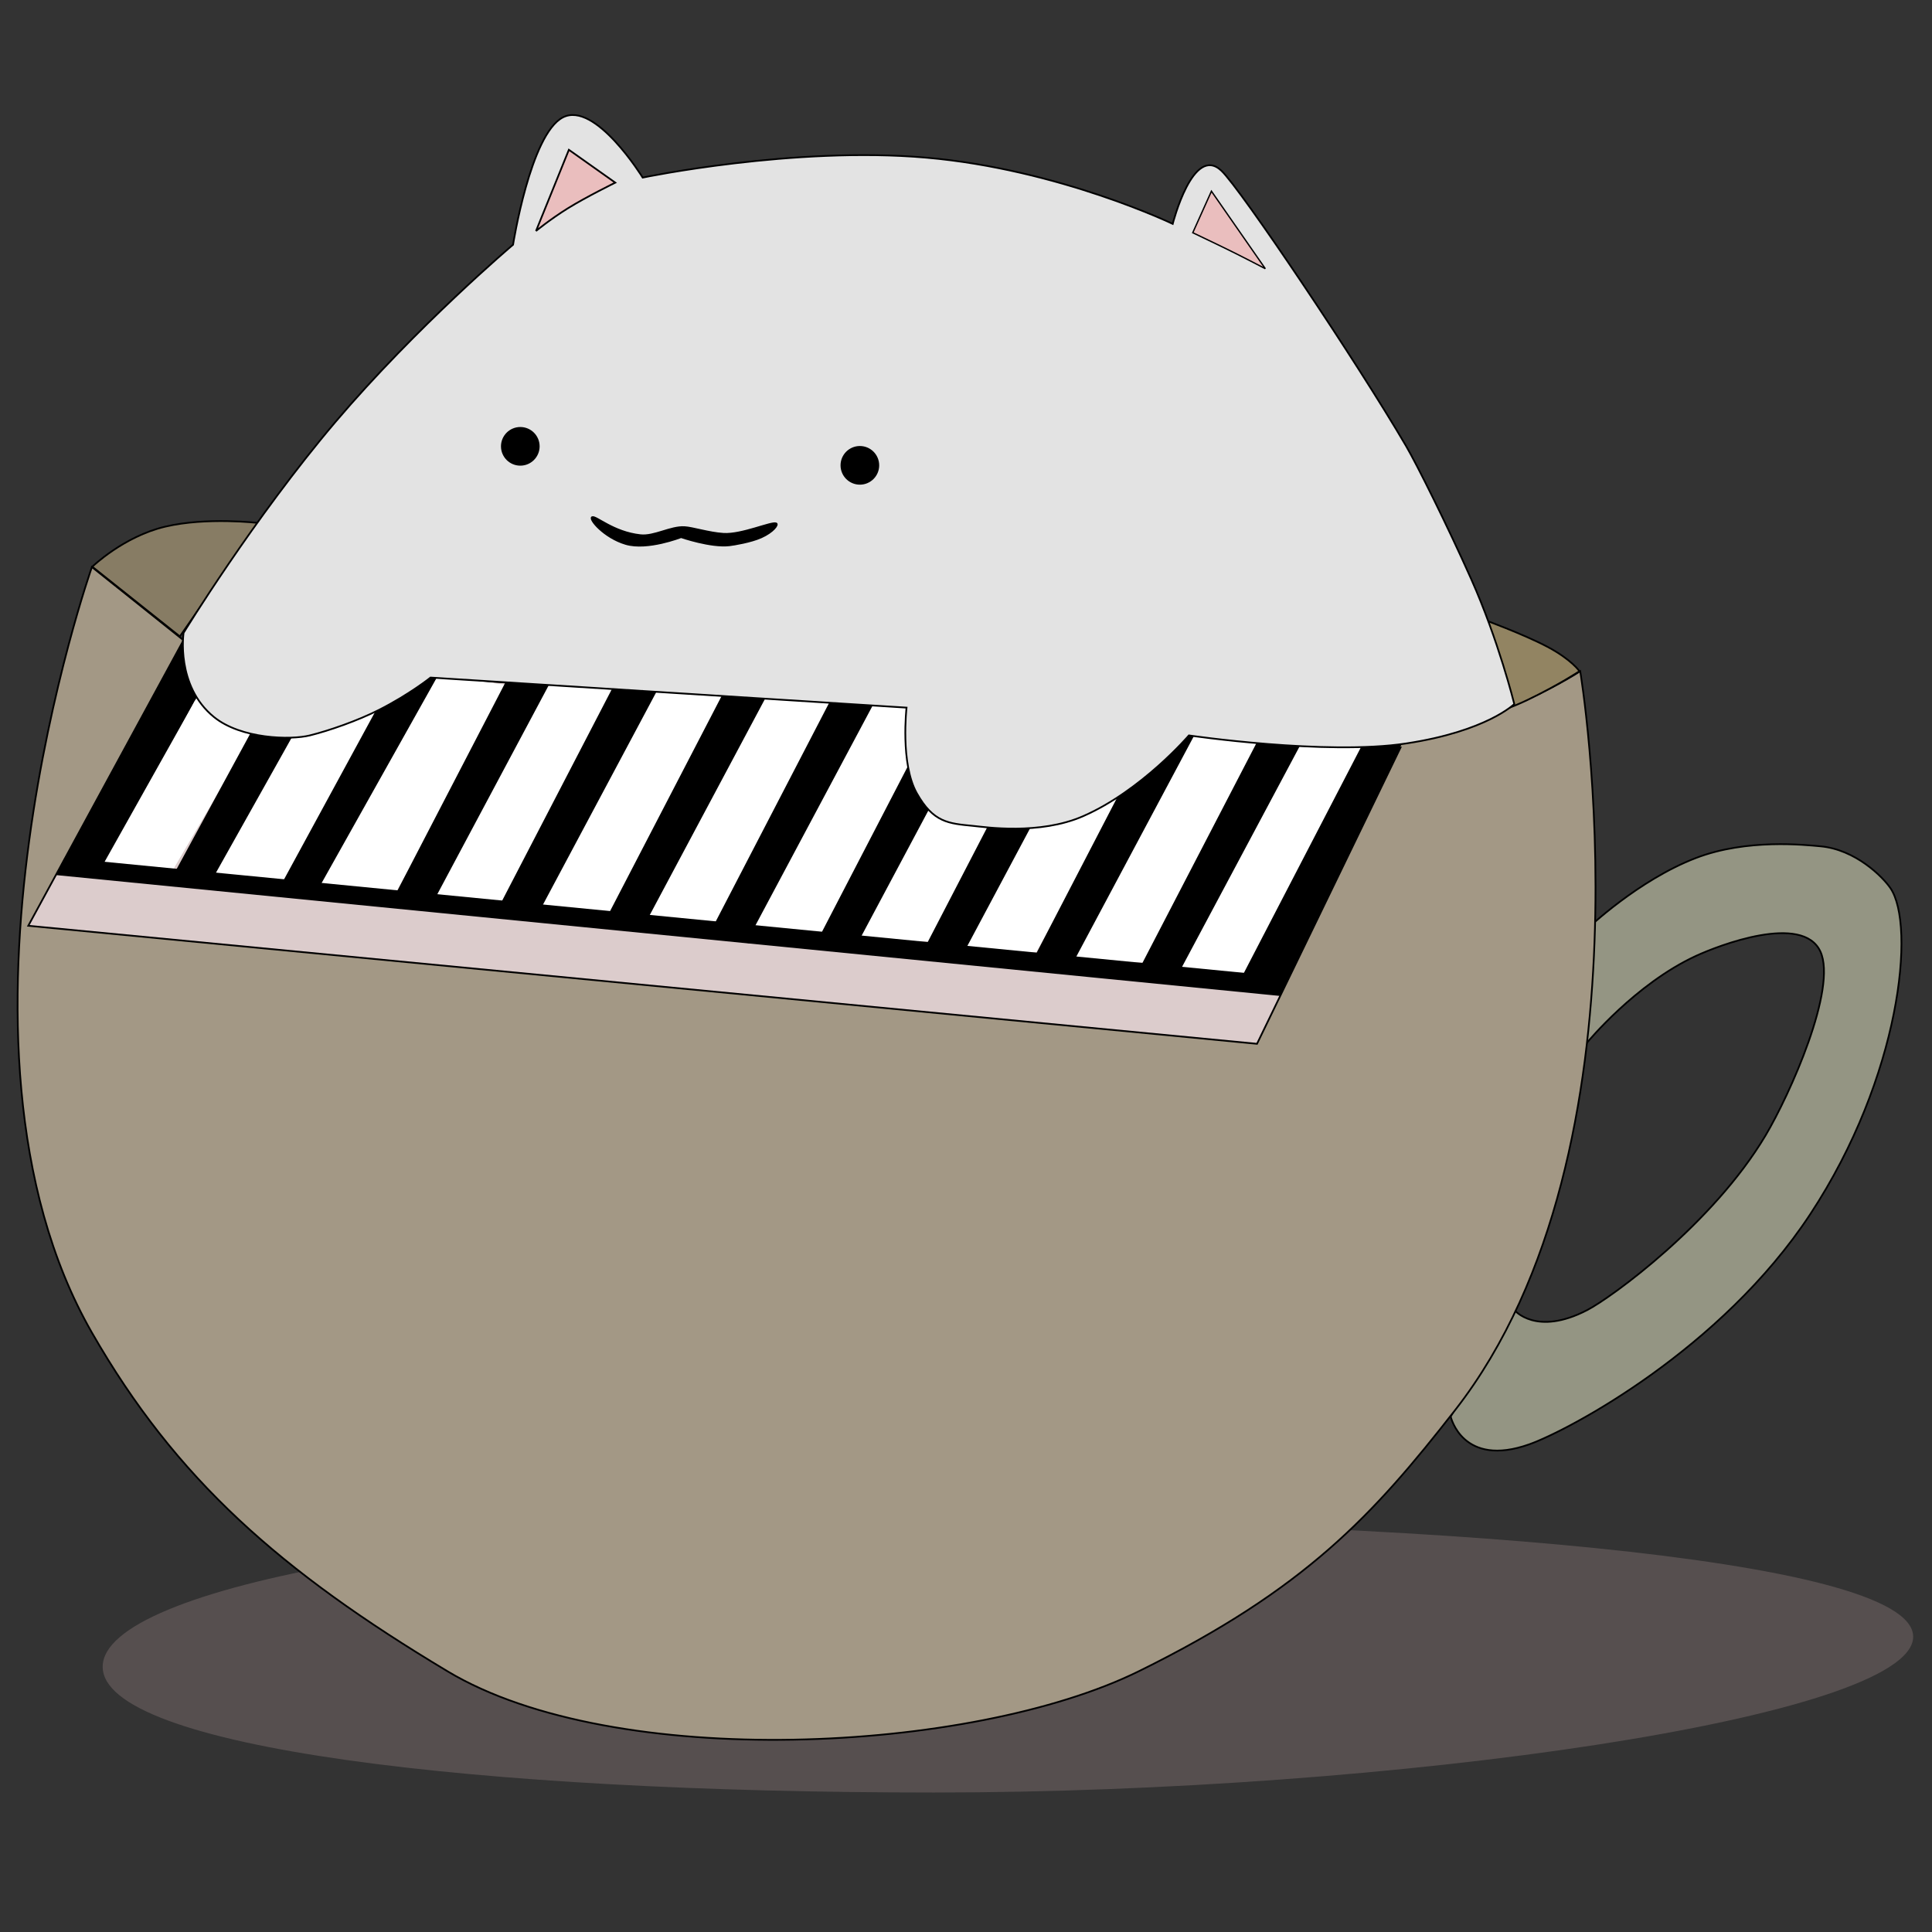 <?xml version="1.0" encoding="UTF-8" standalone="no" ?>
<!DOCTYPE svg PUBLIC "-//W3C//DTD SVG 1.1//EN" "http://www.w3.org/Graphics/SVG/1.1/DTD/svg11.dtd">
<svg xmlns="http://www.w3.org/2000/svg" xmlns:xlink="http://www.w3.org/1999/xlink" version="1.1" width="512" height="512" viewBox="0 0 512 512" xml:space="preserve">
<rect x="0" y="0" width="512" height="512" fill="#333333" stroke="none"/>
<desc>Created with Fabric.js 5.3.0</desc>
<defs>
</defs>
<g transform="matrix(2.382 0 0 0.42 267.112 438.954)" id="TZOmEnOjiYUgHK-mkVe_g"  >
<path style="stroke: rgb(231,222,181); stroke-width: 0; stroke-dasharray: none; stroke-linecap: butt; stroke-dashoffset: 0; stroke-linejoin: miter; stroke-miterlimit: 4; fill: rgb(86,79,79); fill-rule: nonzero; opacity: 1;" vector-effect="non-scaling-stroke"  transform=" translate(0, 0)" d="M -8.239 -85.908 C 42.806 -85.908 100.713 -63.448 100.713 -12.402 C 100.713 38.644 42.806 85.908 -8.239 85.908 C -59.285 85.908 -100.713 57.611 -100.713 6.566 C -100.713 -44.48 -59.285 -85.908 -8.239 -85.908 z" stroke-linecap="round" />
</g>
<g transform="matrix(0.461 0 0 0.461 444.175 304.068)" id="lDGw7TVnDhaquRbyqg62z"  >
<path style="stroke: rgb(0,0,0); stroke-width: 1; stroke-dasharray: none; stroke-linecap: butt; stroke-dashoffset: 0; stroke-linejoin: miter; stroke-miterlimit: 4; fill: rgb(148,149,131); fill-rule: nonzero; opacity: 1;" vector-effect="non-scaling-stroke"  transform=" translate(0, 5.966e-7)" d="M -51.066 -125.61 C -51.066 -125.61 -21.919 -153.597 11.491 -166.384 C 40.772 -177.591 74.156 -173.869 82.938 -173.087 C 103.117 -171.29 118.822 -155.509 123.238 -149.013 C 137.806 -127.584 129.134 -40.638 77.172 38.348 C 25.891 116.298 -61.79 162.635 -84.33 170.674 C -122.862 184.418 -129.569 154.724 -129.569 154.724 L -92.963 93.518 C -92.963 93.518 -80.498 108.81 -51.066 93.518 C -36.872 86.144 21.284 43.798 51.415 -6.813 C 65.37 -30.253 92.811 -91.456 82.938 -112.649 C 72.678 -134.671 24.569 -116.128 11.491 -110.097 C -23.432 -93.991 -51.066 -60.327 -51.066 -60.327 z" stroke-linecap="round" />
</g>
<g transform="matrix(0.461 0 0 0.461 213.745 305.672)" id="jUIkrbWKcV_H_NP2oENpt"  >
<path style="stroke: rgb(0,0,0); stroke-width: 1; stroke-dasharray: none; stroke-linecap: butt; stroke-dashoffset: 0; stroke-linejoin: miter; stroke-miterlimit: 4; fill: rgb(163,152,133); fill-rule: nonzero; opacity: 1;" vector-effect="non-scaling-stroke"  transform=" translate(0, 0)" d="M 342.867 -238.76 C 283.44 -228.648 208.357 -231.452 208.357 -231.452 C 208.357 -231.452 191.483 -204.716 161.755 -194.16 C 132.027 -183.603 108.684 -183.285 90.775 -186.564 C 50.078 -194.015 57.543 -254.606 57.543 -254.606 L -216.604 -270.572 C -216.604 -270.572 -271.613 -232.823 -306.786 -238.76 C -320.787 -241.124 -339.628 -244.283 -347.627 -254.606 C -359.723 -270.216 -357.297 -294.324 -357.297 -294.324 L -410.815 -337.1 C -410.815 -337.1 -506.948 -64.638 -410.815 103.012 C -362.479 187.308 -302.499 240.085 -206.366 297.708 C -110.233 355.33 95.121 344.872 190.917 297.708 C 286.714 250.543 325.725 207.971 372.871 147.506 C 490.626 -3.513 444.736 -277.225 444.736 -277.225 C 444.736 -277.225 402.295 -248.873 342.867 -238.76 z" stroke-linecap="round" />
</g>
<g transform="matrix(0.461 0 0 0.461 189.325 223.255)" id="aTEF3BcNa0S63aqe4OBK6"  >
<path style="stroke: rgb(0,0,0); stroke-width: 1; stroke-dasharray: none; stroke-linecap: butt; stroke-dashoffset: 0; stroke-linejoin: miter; stroke-miterlimit: 4; fill: rgb(220,204,204); fill-rule: nonzero; opacity: 1;" vector-effect="non-scaling-stroke"  transform=" translate(0, 0)" d="M 205.517 -11.555 C 178.848 -1.824 160.437 -7.799 141.797 -11.555 C 99.508 -20.078 112.167 -75.842 112.167 -75.842 L -163.051 -94.926 C -163.051 -94.926 -208.951 -58.659 -249.542 -61.206 C -264.098 -62.119 -288.33 -66.229 -294.651 -75.842 C -305.956 -93.036 -305.455 -115.759 -305.455 -115.759 L -394.42 47.9 L 311.925 115.759 L 394.42 -54.553 L 270.678 -61.206 C 270.678 -61.206 239.354 -23.902 205.517 -11.555 z" stroke-linecap="round" />
</g>
<g transform="matrix(0.461 0 0 0.461 46.487 153.375)" id="aWc4QIEFt2ubIRPX4vRR5"  >
<path style="stroke: rgb(0,0,0); stroke-width: 1; stroke-dasharray: none; stroke-linecap: butt; stroke-dashoffset: 0; stroke-linejoin: miter; stroke-miterlimit: 4; fill: rgb(135,124,100); fill-rule: nonzero; opacity: 1;" vector-effect="non-scaling-stroke"  transform=" translate(0, 0)" d="M 47.784 -32.048 C 47.784 -32.048 18.065 -35.601 -5.885 -29.946 C -29.835 -24.292 -47.784 -6.921 -47.784 -6.921 L 2.545 33.15 z" stroke-linecap="round" />
</g>
<g transform="matrix(0.461 0 0 0.461 401.316 178.402)" id="6MuURj4n9Vj2yj59Gt1Zx"  >
<path style="stroke: rgb(0,0,0); stroke-width: 1; stroke-dasharray: none; stroke-linecap: butt; stroke-dashoffset: 0; stroke-linejoin: miter; stroke-miterlimit: 4; fill: rgb(146,132,98); fill-rule: nonzero; opacity: 1;" vector-effect="non-scaling-stroke"  transform=" translate(0, 0)" d="M -18.68 -31.195 C -18.68 -31.195 5.161 -22.502 18.998 -15.177 C 32.835 -7.853 37.42 -1.15 37.42 -1.15 C 37.42 -1.15 25.603 6.694 7.641 15.343 C -10.322 23.991 -37.42 31.195 -37.42 31.195 C -37.42 31.195 -21.044 23.917 -14.192 19.133 C -7.34 14.349 -3.602 8.853 -3.602 8.853 z" stroke-linecap="round" />
</g>
<g transform="matrix(0.433 0.158 -0.15 0.412 37.651 200.629)" id="rLn9H8G1Q1sJ61ccZxHq6"  >
<path style="stroke: rgb(20,10,246); stroke-width: 0; stroke-dasharray: none; stroke-linecap: butt; stroke-dashoffset: 0; stroke-linejoin: miter; stroke-miterlimit: 4; fill: rgb(0,0,0); fill-rule: nonzero; opacity: 1;" vector-effect="non-scaling-stroke"  transform=" translate(-0, 0)" d="M -0.492 -74.476 L 21.931 -75.908 L 1.477 73.382 L -21.931 75.908 z" stroke-linecap="round" />
</g>
<g transform="matrix(0.621 0.226 -0.15 0.412 52.755 202.184)" id="3BYGxlI1jormYkB03bNGG"  >
<path style="stroke: rgb(20,10,246); stroke-width: 0; stroke-dasharray: none; stroke-linecap: butt; stroke-dashoffset: 0; stroke-linejoin: miter; stroke-miterlimit: 4; fill: rgb(255,255,255); fill-rule: nonzero; opacity: 1;" vector-effect="non-scaling-stroke"  transform=" translate(0, 0)" d="M -6.34 -69.119 L 22.313 -78.269 L 4.878 65.78 L -22.313 78.269 z" stroke-linecap="round" />
</g>
<g transform="matrix(0.433 0.158 -0.15 0.412 66.2 205.239)" id="pGy8DjJydTcsTyCbXqGIp"  >
<path style="stroke: rgb(20,10,246); stroke-width: 0; stroke-dasharray: none; stroke-linecap: butt; stroke-dashoffset: 0; stroke-linejoin: miter; stroke-miterlimit: 4; fill: rgb(0,0,0); fill-rule: nonzero; opacity: 1;" vector-effect="non-scaling-stroke"  transform=" translate(-0, 0)" d="M -0.492 -74.476 L 21.931 -75.908 L 1.477 73.382 L -21.931 75.908 z" stroke-linecap="round" />
</g>
<g transform="matrix(0.621 0.226 -0.15 0.412 81.304 206.795)" id="p7F57Jl0XaRcYoSrI7dui"  >
<path style="stroke: rgb(20,10,246); stroke-width: 0; stroke-dasharray: none; stroke-linecap: butt; stroke-dashoffset: 0; stroke-linejoin: miter; stroke-miterlimit: 4; fill: rgb(255,255,255); fill-rule: nonzero; opacity: 1;" vector-effect="non-scaling-stroke"  transform=" translate(0, 0)" d="M -6.34 -69.119 L 22.313 -78.269 L 4.878 65.78 L -22.313 78.269 z" stroke-linecap="round" />
</g>
<g transform="matrix(0.433 0.158 -0.15 0.412 94.867 207.603)" id="e3UkozCeBw-1gTytorkhr"  >
<path style="stroke: rgb(20,10,246); stroke-width: 0; stroke-dasharray: none; stroke-linecap: butt; stroke-dashoffset: 0; stroke-linejoin: miter; stroke-miterlimit: 4; fill: rgb(0,0,0); fill-rule: nonzero; opacity: 1;" vector-effect="non-scaling-stroke"  transform=" translate(-0, 0)" d="M -0.492 -74.476 L 21.931 -75.908 L -0.604 71.309 L -21.931 75.908 z" stroke-linecap="round" />
</g>
<g transform="matrix(0.621 0.226 -0.15 0.412 109.676 208.863)" id="JAH2EankUJRvx9TmMceBm"  >
<path style="stroke: rgb(20,10,246); stroke-width: 0; stroke-dasharray: none; stroke-linecap: butt; stroke-dashoffset: 0; stroke-linejoin: miter; stroke-miterlimit: 4; fill: rgb(255,255,255); fill-rule: nonzero; opacity: 1;" vector-effect="non-scaling-stroke"  transform=" translate(-0, -0)" d="M -6.34 -69.119 L 22.313 -78.269 L 7.401 64.397 L -22.313 78.269 z" stroke-linecap="round" />
</g>
<g transform="matrix(0.433 0.158 -0.174 0.477 126.976 207.009)" id="ZaOfnM6Z_WcD6pyAJJM95"  >
<path style="stroke: rgb(20,10,246); stroke-width: 0; stroke-dasharray: none; stroke-linecap: butt; stroke-dashoffset: 0; stroke-linejoin: miter; stroke-miterlimit: 4; fill: rgb(0,0,0); fill-rule: nonzero; opacity: 1;" vector-effect="non-scaling-stroke"  transform=" translate(-0, 0)" d="M -2.299 -73.878 L 23.738 -76.506 L -0.002 71.391 L -23.738 76.505 z" stroke-linecap="round" />
</g>
<g transform="matrix(0.621 0.226 -0.174 0.477 141.56 208.075)" id="kIbmIhmQiCuY9rpuJ98pI"  >
<path style="stroke: rgb(20,10,246); stroke-width: 0; stroke-dasharray: none; stroke-linecap: butt; stroke-dashoffset: 0; stroke-linejoin: miter; stroke-miterlimit: 4; fill: rgb(255,255,255); fill-rule: nonzero; opacity: 1;" vector-effect="non-scaling-stroke"  transform=" translate(0, 0)" d="M -6.34 -69.119 L 22.313 -78.269 L 4.878 65.78 L -22.313 78.269 z" stroke-linecap="round" />
</g>
<g transform="matrix(0.433 0.158 -0.174 0.477 154.638 209.846)" id="o5goH7_tDR8rv1xFjIIXS"  >
<path style="stroke: rgb(20,10,246); stroke-width: 0; stroke-dasharray: none; stroke-linecap: butt; stroke-dashoffset: 0; stroke-linejoin: miter; stroke-miterlimit: 4; fill: rgb(0,0,0); fill-rule: nonzero; opacity: 1;" vector-effect="non-scaling-stroke"  transform=" translate(-0, 0)" d="M -2.299 -73.878 L 23.738 -76.506 L -0.002 71.391 L -23.738 76.505 z" stroke-linecap="round" />
</g>
<g transform="matrix(0.621 0.226 -0.174 0.477 169.518 210.912)" id="CA20l3tLO8RPfqivYC_vt"  >
<path style="stroke: rgb(20,10,246); stroke-width: 0; stroke-dasharray: none; stroke-linecap: butt; stroke-dashoffset: 0; stroke-linejoin: miter; stroke-miterlimit: 4; fill: rgb(255,255,255); fill-rule: nonzero; opacity: 1;" vector-effect="non-scaling-stroke"  transform=" translate(0, 0)" d="M -6.34 -69.119 L 22.313 -78.269 L 4.878 65.78 L -22.313 78.269 z" stroke-linecap="round" />
</g>
<g transform="matrix(0.433 0.158 -0.174 0.477 183.601 211.915)" id="iqW9b65NHvK5frSaTaOBQ"  >
<path style="stroke: rgb(20,10,246); stroke-width: 0; stroke-dasharray: none; stroke-linecap: butt; stroke-dashoffset: 0; stroke-linejoin: miter; stroke-miterlimit: 4; fill: rgb(0,0,0); fill-rule: nonzero; opacity: 1;" vector-effect="non-scaling-stroke"  transform=" translate(-0, 0)" d="M -2.299 -73.878 L 23.738 -76.506 L -0.33 73.979 L -23.738 76.505 z" stroke-linecap="round" />
</g>
<g transform="matrix(0.621 0.226 -0.174 0.477 198.185 212.981)" id="o6z3SSQryvIG1Z_Knr74b"  >
<path style="stroke: rgb(20,10,246); stroke-width: 0; stroke-dasharray: none; stroke-linecap: butt; stroke-dashoffset: 0; stroke-linejoin: miter; stroke-miterlimit: 4; fill: rgb(255,255,255); fill-rule: nonzero; opacity: 1;" vector-effect="non-scaling-stroke"  transform=" translate(0, 0)" d="M -6.34 -69.119 L 22.313 -78.269 L 4.878 65.78 L -22.313 78.269 z" stroke-linecap="round" />
</g>
<g transform="matrix(0.433 0.158 -0.174 0.477 211.559 214.752)" id="pRnOf5iK4w7Nvi1w1tguk"  >
<path style="stroke: rgb(20,10,246); stroke-width: 0; stroke-dasharray: none; stroke-linecap: butt; stroke-dashoffset: 0; stroke-linejoin: miter; stroke-miterlimit: 4; fill: rgb(0,0,0); fill-rule: nonzero; opacity: 1;" vector-effect="non-scaling-stroke"  transform=" translate(-0, 0)" d="M -2.299 -73.878 L 23.738 -76.506 L -0.33 73.979 L -23.738 76.505 z" stroke-linecap="round" />
</g>
<g transform="matrix(0.621 0.226 -0.174 0.477 226.143 215.818)" id="dCkE-OazHzwIoNT7EEtSj"  >
<path style="stroke: rgb(20,10,246); stroke-width: 0; stroke-dasharray: none; stroke-linecap: butt; stroke-dashoffset: 0; stroke-linejoin: miter; stroke-miterlimit: 4; fill: rgb(255,255,255); fill-rule: nonzero; opacity: 1;" vector-effect="non-scaling-stroke"  transform=" translate(0, 0)" d="M -6.34 -69.119 L 22.313 -78.269 L 4.878 65.78 L -22.313 78.269 z" stroke-linecap="round" />
</g>
<g transform="matrix(0.433 0.158 -0.174 0.477 240.522 215.934)" id="-rS5CS_chJ3L6Vp51tvIG"  >
<path style="stroke: rgb(20,10,246); stroke-width: 0; stroke-dasharray: none; stroke-linecap: butt; stroke-dashoffset: 0; stroke-linejoin: miter; stroke-miterlimit: 4; fill: rgb(0,0,0); fill-rule: nonzero; opacity: 1;" vector-effect="non-scaling-stroke"  transform=" translate(-0, 0)" d="M -2.299 -73.878 L 23.738 -76.506 L -0.33 73.979 L -23.738 76.505 z" stroke-linecap="round" />
</g>
<g transform="matrix(0.621 0.226 -0.174 0.477 255.106 217)" id="9S1KK5IrrS55pXtNZw0iM"  >
<path style="stroke: rgb(20,10,246); stroke-width: 0; stroke-dasharray: none; stroke-linecap: butt; stroke-dashoffset: 0; stroke-linejoin: miter; stroke-miterlimit: 4; fill: rgb(255,255,255); fill-rule: nonzero; opacity: 1;" vector-effect="non-scaling-stroke"  transform=" translate(0, 0)" d="M -6.34 -69.119 L 22.313 -78.269 L 4.878 65.78 L -22.313 78.269 z" stroke-linecap="round" />
</g>
<g transform="matrix(0.433 0.158 -0.174 0.477 268.48 218.771)" id="5V7fXeVQEdAFRyFnCUDjm"  >
<path style="stroke: rgb(20,10,246); stroke-width: 0; stroke-dasharray: none; stroke-linecap: butt; stroke-dashoffset: 0; stroke-linejoin: miter; stroke-miterlimit: 4; fill: rgb(0,0,0); fill-rule: nonzero; opacity: 1;" vector-effect="non-scaling-stroke"  transform=" translate(-0, 0)" d="M -2.299 -73.878 L 23.738 -76.506 L -0.33 73.979 L -23.738 76.505 z" stroke-linecap="round" />
</g>
<g transform="matrix(0.621 0.226 -0.174 0.477 283.064 219.837)" id="lNDP2yTJprEBS3XfAdhVN"  >
<path style="stroke: rgb(20,10,246); stroke-width: 0; stroke-dasharray: none; stroke-linecap: butt; stroke-dashoffset: 0; stroke-linejoin: miter; stroke-miterlimit: 4; fill: rgb(255,255,255); fill-rule: nonzero; opacity: 1;" vector-effect="non-scaling-stroke"  transform=" translate(0, 0)" d="M -6.34 -69.119 L 22.313 -78.269 L 4.878 65.78 L -22.313 78.269 z" stroke-linecap="round" />
</g>
<g transform="matrix(0.433 0.158 -0.174 0.477 297.442 221.431)" id="K7Ym8_ZgNA2OiRqCqtiRw"  >
<path style="stroke: rgb(20,10,246); stroke-width: 0; stroke-dasharray: none; stroke-linecap: butt; stroke-dashoffset: 0; stroke-linejoin: miter; stroke-miterlimit: 4; fill: rgb(0,0,0); fill-rule: nonzero; opacity: 1;" vector-effect="non-scaling-stroke"  transform=" translate(-0, 0)" d="M -2.299 -73.878 L 23.738 -76.506 L -0.33 73.979 L -23.738 76.505 z" stroke-linecap="round" />
</g>
<g transform="matrix(0.621 0.226 -0.174 0.477 312.027 222.497)" id="ELqGHOBz9jQtKz1BkwQHg"  >
<path style="stroke: rgb(20,10,246); stroke-width: 0; stroke-dasharray: none; stroke-linecap: butt; stroke-dashoffset: 0; stroke-linejoin: miter; stroke-miterlimit: 4; fill: rgb(255,255,255); fill-rule: nonzero; opacity: 1;" vector-effect="non-scaling-stroke"  transform=" translate(0, 0)" d="M -6.34 -69.119 L 22.313 -78.269 L 4.878 65.78 L -22.313 78.269 z" stroke-linecap="round" />
</g>
<g transform="matrix(0.433 0.158 -0.174 0.477 325.4 224.268)" id="ZC6c6jI07ZRLptb_0VCy9"  >
<path style="stroke: rgb(20,10,246); stroke-width: 0; stroke-dasharray: none; stroke-linecap: butt; stroke-dashoffset: 0; stroke-linejoin: miter; stroke-miterlimit: 4; fill: rgb(0,0,0); fill-rule: nonzero; opacity: 1;" vector-effect="non-scaling-stroke"  transform=" translate(-0, 0)" d="M -2.299 -73.878 L 23.738 -76.506 L -0.33 73.979 L -23.738 76.505 z" stroke-linecap="round" />
</g>
<g transform="matrix(0.621 0.226 -0.174 0.477 338.802 225.334)" id="PUY7ue7qrqISyIdXHNDvD"  >
<path style="stroke: rgb(20,10,246); stroke-width: 0; stroke-dasharray: none; stroke-linecap: butt; stroke-dashoffset: 0; stroke-linejoin: miter; stroke-miterlimit: 4; fill: rgb(255,255,255); fill-rule: nonzero; opacity: 1;" vector-effect="non-scaling-stroke"  transform=" translate(0, 0)" d="M -4.658 -69.915 L 20.631 -77.473 L 6.56 64.984 L -20.631 77.473 z" stroke-linecap="round" />
</g>
<g transform="matrix(0.461 0 0 0.461 178.267 245.642)" id="fX0PakGuDUm3Q2lgW-p5r"  >
<path style="stroke: rgb(0,0,0); stroke-width: 1; stroke-dasharray: none; stroke-linecap: butt; stroke-dashoffset: 0; stroke-linejoin: miter; stroke-miterlimit: 4; fill: rgb(0,0,0); fill-rule: nonzero; opacity: 1;" vector-effect="non-scaling-stroke"  transform=" translate(-0, -0)" d="M -353.796 -30.235 L -349.335 -39.157 L 353.796 29.389 L 348.963 39.157 z" stroke-linecap="round" />
</g>
<g transform="matrix(0.433 0.158 -0.174 0.477 350.846 226.81)" id="SCqmmBZ92u2QF9GqC-9Ef"  >
<path style="stroke: rgb(20,10,246); stroke-width: 0; stroke-dasharray: none; stroke-linecap: butt; stroke-dashoffset: 0; stroke-linejoin: miter; stroke-miterlimit: 4; fill: rgb(0,0,0); fill-rule: nonzero; opacity: 1;" vector-effect="non-scaling-stroke"  transform=" translate(0, 0)" d="M 0.467 -72.933 L 20.972 -77.45 L 4.407 73.032 L -20.972 77.45 z" stroke-linecap="round" />
</g>
<g transform="matrix(0.461 0 0 0.461 224.884 125.04)" id="LPvx-2sgrcF56z0Owqqq2"  >
<path style="stroke: rgb(0,0,0); stroke-width: 1; stroke-dasharray: none; stroke-linecap: butt; stroke-dashoffset: 0; stroke-linejoin: miter; stroke-miterlimit: 4; fill: rgb(227,227,227); fill-rule: nonzero; opacity: 1;" vector-effect="non-scaling-stroke"  transform=" translate(-0, -0)" d="M -269.875 136.808 C -282.208 143.077 -298.633 148.775 -309.689 151.521 C -320.764 154.271 -349.257 153.602 -364.826 140.943 C -386.92 122.98 -382.276 92.547 -382.276 92.547 C -382.276 92.547 -341.955 26.622 -295.053 -28.596 C -248.151 -83.815 -192.881 -130.558 -192.881 -130.558 C -192.881 -130.558 -182.895 -194.093 -164.267 -203.739 C -145.639 -213.386 -118.369 -169.145 -118.369 -169.145 C -118.369 -169.145 -31.467 -187.246 44.708 -180.594 C 120.882 -173.941 186.329 -142.534 186.329 -142.534 C 186.329 -142.534 197.972 -188.438 214.271 -173.136 C 225.366 -162.721 292.642 -62.509 320.58 -14.658 C 326.689 -4.195 343.959 30.38 357.818 61.458 C 373.694 97.061 382.682 133.476 382.682 133.476 C 382.682 133.476 366.817 149.15 320.58 156.136 C 274.343 163.121 195.643 151.521 195.643 151.521 C 195.643 151.521 168.508 183.22 134.812 197.956 C 109.74 208.92 78.459 204.21 71.497 203.525 C 57.536 202.152 48.726 201.685 39.181 184.692 C 29.635 167.699 33.315 135.554 33.315 135.554 L -240.317 118.265 C -240.317 118.265 -252.325 127.887 -269.875 136.808 z" stroke-linecap="round" />
</g>
<g transform="matrix(0.461 0 0 0.461 137.885 118.283)" id="XcofseE6KSNM3WZeS-ub5"  >
<path style="stroke: rgb(245,191,4); stroke-width: 0; stroke-dasharray: none; stroke-linecap: butt; stroke-dashoffset: 0; stroke-linejoin: miter; stroke-miterlimit: 4; fill: rgb(0,0,0); fill-rule: nonzero; opacity: 1;" vector-effect="non-scaling-stroke"  transform=" translate(0, 0)" d="M 0 -11.111 C 6.133 -11.111 11.111 -6.133 11.111 0 C 11.111 6.133 6.133 11.111 0 11.111 C -6.133 11.111 -11.111 6.133 -11.111 0 C -11.111 -6.133 -6.133 -11.111 0 -11.111 z" stroke-linecap="round" />
</g>
<g transform="matrix(0.461 0 0 0.461 227.873 123.32)" id="Vx4UK6pnNe56NF-VwKvFG"  >
<path style="stroke: rgb(245,191,4); stroke-width: 0; stroke-dasharray: none; stroke-linecap: butt; stroke-dashoffset: 0; stroke-linejoin: miter; stroke-miterlimit: 4; fill: rgb(0,0,0); fill-rule: nonzero; opacity: 1;" vector-effect="non-scaling-stroke"  transform=" translate(0, 0)" d="M 0 -11.111 C 6.133 -11.111 11.111 -6.133 11.111 0 C 11.111 6.133 6.133 11.111 0 11.111 C -6.133 11.111 -11.111 6.133 -11.111 0 C -11.111 -6.133 -6.133 -11.111 0 -11.111 z" stroke-linecap="round" />
</g>
<g transform="matrix(0.461 0 0 0.461 181.316 140.821)" id="NGcN0U5MUN-fA7Lwqo9dT"  >
<path style="stroke: rgb(0,0,0); stroke-width: 1; stroke-dasharray: none; stroke-linecap: butt; stroke-dashoffset: 0; stroke-linejoin: miter; stroke-miterlimit: 4; fill: rgb(0,0,0); fill-rule: nonzero; opacity: 1;" vector-effect="non-scaling-stroke"  transform=" translate(0, -0)" d="M 22.564 1.41 C 14.18 0.879 4.889 -2.194 0.162 -2.44 C -7.881 -2.859 -17.229 3.053 -25.118 2.201 C -40.798 0.509 -50.787 -9.134 -52.908 -8.16 C -55.029 -7.186 -46.102 3.508 -33.602 7.212 C -21.102 10.916 -1.793 3.309 -1.793 3.309 C -1.793 3.309 15.303 9.231 25.997 7.988 C 28.626 7.682 38.282 6.108 44.271 3.432 C 51.212 0.331 54.302 -3.942 52.883 -4.566 C 50.239 -5.727 33.104 2.077 22.564 1.41 z" stroke-linecap="round" />
</g>
<g transform="matrix(0.461 0 0 0.461 152.551 50.453)" id="AexRs6-eHiEBxTbl4TZS3"  >
<path style="stroke: rgb(0,0,0); stroke-width: 1; stroke-dasharray: none; stroke-linecap: butt; stroke-dashoffset: 0; stroke-linejoin: miter; stroke-miterlimit: 4; fill: rgb(234,190,190); fill-rule: nonzero; opacity: 1;" vector-effect="non-scaling-stroke"  transform=" translate(-0, 0)" d="M -4.414 10.266 C -14.692 16.655 -22.778 23.333 -22.778 23.333 L -3.889 -23.333 L 22.778 -4.444 C 22.778 -4.444 5.864 3.877 -4.414 10.266 z" stroke-linecap="round" />
</g>
<g transform="matrix(-0.363 0 0 0.363 325.707 60.937)" id="1hRQzqiyJUb4AwAtPuSxa"  >
<path style="stroke: rgb(0,0,0); stroke-width: 1; stroke-dasharray: none; stroke-linecap: butt; stroke-dashoffset: 0; stroke-linejoin: miter; stroke-miterlimit: 4; fill: rgb(234,190,190); fill-rule: nonzero; opacity: 1;" vector-effect="non-scaling-stroke"  transform=" translate(-0, 0)" d="M 5.934 11.869 C -6.881 18.009 -26.477 28.278 -26.477 28.278 L 12.853 -28.278 L 26.477 2.027 C 26.477 2.027 18.75 5.729 5.934 11.869 z" stroke-linecap="round" />
</g>
</svg>